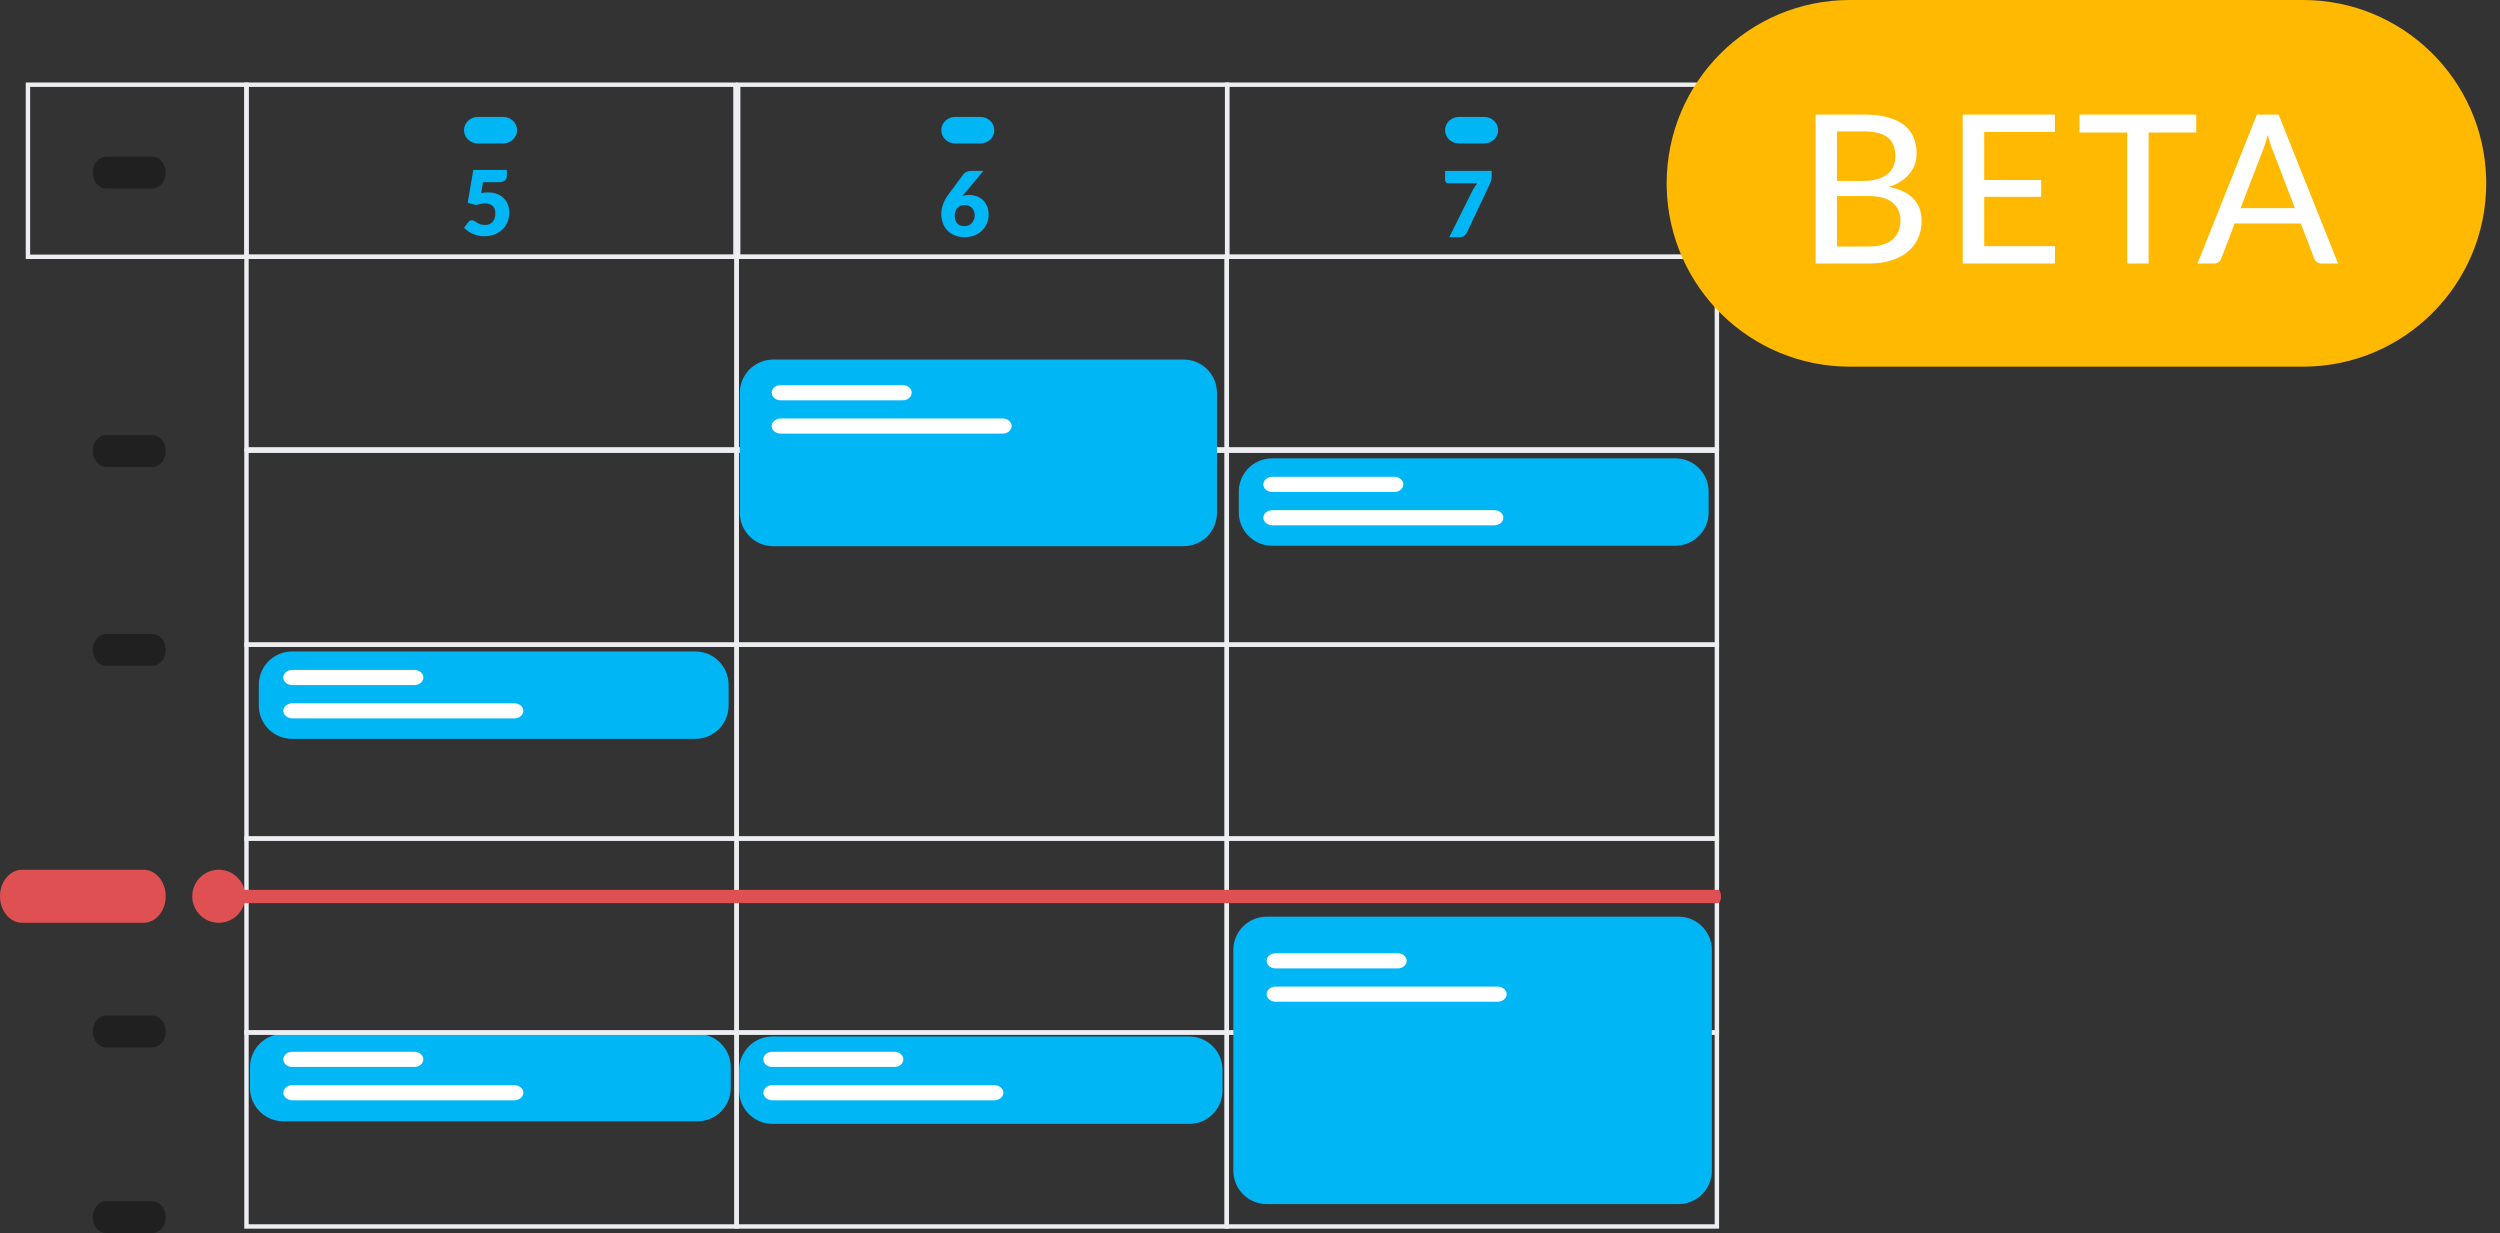 <svg xmlns="http://www.w3.org/2000/svg" xmlns:xlink="http://www.w3.org/1999/xlink" width="150" height="74" version="1.1" viewBox="0 0 150 74"><rect x="0" y="0" width="150" height="74" fill="#333333" stroke="none"/><title>WeeklyCalendar</title><desc>Created with Sketch.</desc><g id="pages" fill="none" fill-rule="evenodd" stroke="none" stroke-width="1"><g id="WeeklyCalendar" fill-rule="nonzero"><g id="Group-185" transform="translate(0, 5)"><path id="Path" fill="#202020" d="M6.364,6.311 C5.924,6.311 5.568,5.884 5.568,5.357 C5.568,4.83 5.924,4.402 6.364,4.402 L9.148,4.402 C9.587,4.402 9.943,4.83 9.943,5.357 C9.943,5.884 9.587,6.311 9.148,6.311 L6.364,6.311 Z"/><path id="Path-Copy-26" fill="#202020" d="M6.364,23.016 C5.924,23.016 5.568,22.589 5.568,22.061 C5.568,21.534 5.924,21.107 6.364,21.107 L9.148,21.107 C9.587,21.107 9.943,21.534 9.943,22.061 C9.943,22.589 9.587,23.016 9.148,23.016 L6.364,23.016 Z"/><path id="Path-Copy-28" fill="#202020" d="M6.364,34.948 C5.924,34.948 5.568,34.52 5.568,33.993 C5.568,33.466 5.924,33.039 6.364,33.039 L9.148,33.039 C9.587,33.039 9.943,33.466 9.943,33.993 C9.943,34.52 9.587,34.948 9.148,34.948 L6.364,34.948 Z"/><path id="Path-Copy-34" fill="#202020" d="M6.364,57.844 C5.924,57.844 5.568,57.417 5.568,56.889 C5.568,56.362 5.924,55.935 6.364,55.935 L9.148,55.935 C9.587,55.935 9.943,56.362 9.943,56.889 C9.943,57.417 9.587,57.844 9.148,57.844 L6.364,57.844 Z"/><path id="Path-Copy-35" fill="#202020" d="M6.364,68.98 C5.924,68.98 5.568,68.553 5.568,68.026 C5.568,67.499 5.924,67.071 6.364,67.071 L9.148,67.071 C9.587,67.071 9.943,67.499 9.943,68.026 C9.943,68.553 9.587,68.98 9.148,68.98 L6.364,68.98 Z"/><path id="Path-Copy-31" fill="#DE5051" d="M1.326,50.367 C0.594,50.367 -7.34765784e-14,49.654 -7.34765784e-14,48.776 C-7.34765784e-14,47.897 0.594,47.185 1.326,47.185 L8.617,47.185 C9.35,47.185 9.943,47.897 9.943,48.776 C9.943,49.654 9.35,50.367 8.617,50.367 L1.326,50.367 Z"/><g id="Group-191" transform="translate(15.199, 34.087)"><path id="Rectangle" fill="#01B6F5" d="M26.518,-5.42596271e-13 C27.623,-5.42596271e-13 28.518,0.895 28.518,2 L28.518,3.245 C28.518,4.349 27.623,5.245 26.518,5.245 L2.328,5.245 C1.223,5.245 0.328,4.349 0.328,3.245 L0.328,2 C0.328,0.895 1.223,-5.42596271e-13 2.328,-5.42596271e-13 L26.518,-5.42596271e-13 Z"/><path id="Path-Copy-28" fill="#FFF" d="M2.333,2.018 C2.039,2.018 1.801,1.814 1.801,1.563 C1.801,1.312 2.039,1.108 2.333,1.108 L9.669,1.108 C9.963,1.108 10.201,1.312 10.201,1.563 C10.201,1.814 9.963,2.018 9.669,2.018 L2.333,2.018 Z"/><path id="Path-Copy-32" fill="#FFF" d="M2.353,4.018 C2.048,4.018 1.801,3.814 1.801,3.563 C1.801,3.312 2.048,3.108 2.353,3.108 L15.649,3.108 C15.954,3.108 16.201,3.312 16.201,3.563 C16.201,3.814 15.954,4.018 15.649,4.018 L2.353,4.018 Z"/></g><g id="Group-191-Copy-4" transform="translate(74, 22.5)"><path id="Rectangle" fill="#01B6F5" d="M26.518,-5.42596271e-13 C27.623,-5.42596271e-13 28.518,0.895 28.518,2 L28.518,3.245 C28.518,4.349 27.623,5.245 26.518,5.245 L2.328,5.245 C1.223,5.245 0.328,4.349 0.328,3.245 L0.328,2 C0.328,0.895 1.223,-5.42596271e-13 2.328,-5.42596271e-13 L26.518,-5.42596271e-13 Z"/><path id="Path-Copy-28" fill="#FFF" d="M2.333,2.018 C2.039,2.018 1.801,1.814 1.801,1.563 C1.801,1.312 2.039,1.108 2.333,1.108 L9.669,1.108 C9.963,1.108 10.201,1.312 10.201,1.563 C10.201,1.814 9.963,2.018 9.669,2.018 L2.333,2.018 Z"/><path id="Path-Copy-32" fill="#FFF" d="M2.353,4.018 C2.048,4.018 1.801,3.814 1.801,3.563 C1.801,3.312 2.048,3.108 2.353,3.108 L15.649,3.108 C15.954,3.108 16.201,3.312 16.201,3.563 C16.201,3.814 15.954,4.018 15.649,4.018 L2.353,4.018 Z"/></g><g id="Group-191-Copy-2" transform="translate(14.199, 57)"><path id="Rectangle" fill="#01B6F5" d="M27.647,0.033 C28.752,0.033 29.647,0.928 29.647,2.033 L29.647,3.278 C29.647,4.382 28.752,5.278 27.647,5.278 L2.801,5.278 C1.697,5.278 0.801,4.382 0.801,3.278 L0.801,2.033 C0.801,0.928 1.697,0.033 2.801,0.033 L27.647,0.033 Z"/><path id="Path-Copy-28" fill="#FFF" d="M3.333,2.018 C3.039,2.018 2.801,1.814 2.801,1.563 C2.801,1.312 3.039,1.108 3.333,1.108 L10.669,1.108 C10.963,1.108 11.201,1.312 11.201,1.563 C11.201,1.814 10.963,2.018 10.669,2.018 L3.333,2.018 Z"/><path id="Path-Copy-32" fill="#FFF" d="M3.353,4.018 C3.048,4.018 2.801,3.814 2.801,3.563 C2.801,3.312 3.048,3.108 3.353,3.108 L16.649,3.108 C16.954,3.108 17.201,3.312 17.201,3.563 C17.201,3.814 16.954,4.018 16.649,4.018 L3.353,4.018 Z"/></g><g id="Group-191-Copy-3" transform="translate(44, 57)"><path id="Rectangle" fill="#01B6F5" d="M27.35,0.189 C28.455,0.189 29.35,1.085 29.35,2.189 L29.35,3.434 C29.35,4.539 28.455,5.434 27.35,5.434 L2.349,5.434 C1.244,5.434 0.349,4.539 0.349,3.434 L0.349,2.189 C0.349,1.085 1.244,0.189 2.349,0.189 L27.35,0.189 Z"/><path id="Path-Copy-28" fill="#FFF" d="M2.333,2.018 C2.039,2.018 1.801,1.814 1.801,1.563 C1.801,1.312 2.039,1.108 2.333,1.108 L9.669,1.108 C9.963,1.108 10.201,1.312 10.201,1.563 C10.201,1.814 9.963,2.018 9.669,2.018 L2.333,2.018 Z"/><path id="Path-Copy-32" fill="#FFF" d="M2.353,4.018 C2.048,4.018 1.801,3.814 1.801,3.563 C1.801,3.312 2.048,3.108 2.353,3.108 L15.649,3.108 C15.954,3.108 16.201,3.312 16.201,3.563 C16.201,3.814 15.954,4.018 15.649,4.018 L2.353,4.018 Z"/></g><path id="Rectangle" fill="#EDEEF2" stroke="#EDEEF2" stroke-width=".1" d="M44.275,33.595 L44.275,45.396 L14.707,45.396 L14.707,33.595 L44.275,33.595 Z M44.111,33.759 L14.871,33.759 L14.871,45.232 L44.111,45.232 L44.111,33.759 Z"/><path id="Rectangle-Copy" fill="#EDEEF2" stroke="#EDEEF2" stroke-width=".1" d="M73.685,33.595 L73.685,45.396 L44.117,45.396 L44.117,33.595 L73.685,33.595 Z M73.521,33.759 L44.281,33.759 L44.281,45.232 L73.521,45.232 L73.521,33.759 Z"/><path id="Rectangle-Copy-2" fill="#EDEEF2" stroke="#EDEEF2" stroke-width=".1" d="M103.095,33.595 L103.095,45.396 L73.528,45.396 L73.528,33.595 L103.095,33.595 Z M102.931,33.759 L73.691,33.759 L73.691,45.232 L102.931,45.232 L102.931,33.759 Z"/><path id="Rectangle" fill="#EDEEF2" stroke="#EDEEF2" stroke-width=".1" d="M44.275,45.232 L44.275,57.033 L14.707,57.033 L14.707,45.232 L44.275,45.232 Z M44.111,45.396 L14.871,45.396 L14.871,56.869 L44.111,56.869 L44.111,45.396 Z"/><path id="Rectangle-Copy" fill="#EDEEF2" stroke="#EDEEF2" stroke-width=".1" d="M73.685,45.232 L73.685,57.033 L44.117,57.033 L44.117,45.232 L73.685,45.232 Z M73.521,45.396 L44.281,45.396 L44.281,56.869 L73.521,56.869 L73.521,45.396 Z"/><path id="Rectangle-Copy-2" fill="#EDEEF2" stroke="#EDEEF2" stroke-width=".1" d="M103.095,45.232 L103.095,57.033 L73.528,57.033 L73.528,45.232 L103.095,45.232 Z M102.931,45.396 L73.691,45.396 L73.691,56.869 L102.931,56.869 L102.931,45.396 Z"/><path id="Rectangle" fill="#EDEEF2" stroke="#EDEEF2" stroke-width=".1" d="M44.275,56.869 L44.275,68.67 L14.707,68.67 L14.707,56.869 L44.275,56.869 Z M44.111,57.033 L14.871,57.033 L14.871,68.506 L44.111,68.506 L44.111,57.033 Z"/><path id="Rectangle-Copy" fill="#EDEEF2" stroke="#EDEEF2" stroke-width=".1" d="M73.685,56.869 L73.685,68.67 L44.117,68.67 L44.117,56.869 L73.685,56.869 Z M73.521,57.033 L44.281,57.033 L44.281,68.506 L73.521,68.506 L73.521,57.033 Z"/><path id="Rectangle-Copy-2" fill="#EDEEF2" stroke="#EDEEF2" stroke-width=".1" d="M103.095,56.869 L103.095,68.67 L73.528,68.67 L73.528,56.869 L103.095,56.869 Z M102.931,57.033 L73.691,57.033 L73.691,68.506 L102.931,68.506 L102.931,57.033 Z"/><path id="Path" fill="#DE5051" d="M103.095,48.391 C103.186,48.391 103.259,48.569 103.259,48.789 C103.259,48.993 103.196,49.161 103.114,49.184 L103.095,49.186 L12.413,49.186 C12.322,49.186 12.249,49.008 12.249,48.789 C12.249,48.585 12.312,48.417 12.393,48.394 L12.413,48.391 L103.095,48.391 Z"/><path id="Path" fill="#DE5051" d="M13.125,47.185 C14.004,47.185 14.716,47.897 14.716,48.776 C14.716,49.654 14.004,50.367 13.125,50.367 C12.246,50.367 11.534,49.654 11.534,48.776 C11.534,47.897 12.246,47.185 13.125,47.185 Z"/><path id="Rectangle" fill="#EDEEF2" stroke="#EDEEF2" stroke-width=".1" d="M44.275,10.326 L44.275,22.044 L14.707,22.044 L14.707,10.326 L44.275,10.326 Z M44.111,10.49 L14.871,10.49 L14.871,21.88 L44.111,21.88 L44.111,10.49 Z"/><path id="Rectangle-Copy" fill="#EDEEF2" stroke="#EDEEF2" stroke-width=".1" d="M73.685,10.326 L73.685,22.044 L44.117,22.044 L44.117,10.326 L73.685,10.326 Z M73.521,10.49 L44.281,10.49 L44.281,21.88 L73.521,21.88 L73.521,10.49 Z"/><path id="Rectangle-Copy-2" fill="#EDEEF2" stroke="#EDEEF2" stroke-width=".1" d="M103.095,10.326 L103.095,22.044 L73.528,22.044 L73.528,10.326 L103.095,10.326 Z M102.931,10.49 L73.691,10.49 L73.691,21.88 L102.931,21.88 L102.931,10.49 Z"/><path id="Rectangle" fill="#EDEEF2" stroke="#EDEEF2" stroke-width=".1" d="M44.275,21.962 L44.275,33.763 L14.707,33.763 L14.707,21.962 L44.275,21.962 Z M44.111,22.126 L14.871,22.126 L14.871,33.599 L44.111,33.599 L44.111,22.126 Z"/><g id="Group-191-Copy" transform="translate(74, 50)"><path id="Rectangle" fill="#01B6F5" d="M26.711,-5.42596271e-13 C27.816,-5.42596271e-13 28.711,0.895 28.711,2 L28.711,15.245 C28.711,16.349 27.816,17.245 26.711,17.245 L2,17.245 C0.895,17.245 -3.43058915e-14,16.349 -3.43058915e-14,15.245 L-3.43058915e-14,2 C-3.43058915e-14,0.895 0.895,-5.42596271e-13 2,-5.42596271e-13 L26.711,-5.42596271e-13 Z"/><path id="Path-Copy-28" fill="#FFF" d="M2.532,3.105 C2.238,3.105 2,2.901 2,2.65 C2,2.399 2.238,2.195 2.532,2.195 L9.868,2.195 C10.162,2.195 10.4,2.399 10.4,2.65 C10.4,2.901 10.162,3.105 9.868,3.105 L2.532,3.105 Z"/><path id="Path-Copy-32" fill="#FFF" d="M2.552,5.105 C2.247,5.105 2,4.901 2,4.65 C2,4.399 2.247,4.195 2.552,4.195 L15.848,4.195 C16.153,4.195 16.4,4.399 16.4,4.65 C16.4,4.901 16.153,5.105 15.848,5.105 L2.552,5.105 Z"/></g><path id="Rectangle-Copy" fill="#EDEEF2" stroke="#EDEEF2" stroke-width=".1" d="M73.685,21.962 L73.685,33.763 L44.117,33.763 L44.117,21.962 L73.685,21.962 Z M73.521,22.126 L44.281,22.126 L44.281,33.599 L73.521,33.599 L73.521,22.126 Z"/><path id="Rectangle-Copy-2" fill="#EDEEF2" stroke="#EDEEF2" stroke-width=".1" d="M103.095,21.962 L103.095,33.763 L73.528,33.763 L73.528,21.962 L103.095,21.962 Z M102.931,22.126 L73.691,22.126 L73.691,33.599 L102.931,33.599 L102.931,22.126 Z"/><path id="Rectangle" fill="#EDEEF2" stroke="#EDEEF2" stroke-width=".1" d="M44.209,3.65969881e-13 L44.209,10.49 L14.707,10.49 L14.707,3.65969881e-13 L44.209,3.65969881e-13 Z M44.045,0.164 L14.871,0.164 L14.871,10.326 L44.045,10.326 L44.045,0.164 Z"/><path id="Rectangle-Copy" fill="#EDEEF2" stroke="#EDEEF2" stroke-width=".1" d="M73.711,3.65969881e-13 L73.711,10.49 L44.209,10.49 L44.209,3.65969881e-13 L73.711,3.65969881e-13 Z M73.547,0.164 L44.373,0.164 L44.373,10.326 L73.547,10.326 L73.547,0.164 Z"/><g id="Group-191-Copy-5" transform="translate(43.5, 16)"><path id="Rectangle" fill="#01B6F5" d="M27.518,0.573 C28.623,0.573 29.518,1.469 29.518,2.573 L29.518,9.77 C29.518,10.875 28.623,11.77 27.518,11.77 L2.89,11.77 C1.785,11.77 0.89,10.875 0.89,9.77 L0.89,2.573 C0.89,1.469 1.785,0.573 2.89,0.573 L27.518,0.573 Z"/><path id="Path-Copy-28" fill="#FFF" d="M3.333,3.018 C3.039,3.018 2.801,2.814 2.801,2.563 C2.801,2.312 3.039,2.108 3.333,2.108 L10.669,2.108 C10.963,2.108 11.201,2.312 11.201,2.563 C11.201,2.814 10.963,3.018 10.669,3.018 L3.333,3.018 Z"/><path id="Path-Copy-32" fill="#FFF" d="M3.353,5.018 C3.048,5.018 2.801,4.814 2.801,4.563 C2.801,4.312 3.048,4.108 3.353,4.108 L16.649,4.108 C16.954,4.108 17.201,4.312 17.201,4.563 C17.201,4.814 16.954,5.018 16.649,5.018 L3.353,5.018 Z"/></g><path id="Rectangle-Copy-2" fill="#EDEEF2" stroke="#EDEEF2" stroke-width=".1" d="M103.049,3.65969881e-13 L103.049,10.49 L73.547,10.49 L73.547,3.65969881e-13 L103.049,3.65969881e-13 Z M102.885,0.164 L73.711,0.164 L73.711,10.326 L102.885,10.326 L102.885,0.164 Z"/><g id="Group-184" fill="#01B6F5" transform="translate(27.841, 2.016)"><path id="Sun15" d="M1.21,7.159 C1.429,7.159 1.631,7.124 1.816,7.055 C2,6.986 2.159,6.888 2.292,6.762 C2.426,6.636 2.53,6.486 2.604,6.313 C2.679,6.139 2.716,5.947 2.716,5.736 C2.716,5.569 2.689,5.412 2.634,5.265 C2.579,5.118 2.498,4.99 2.39,4.882 C2.282,4.773 2.148,4.687 1.99,4.624 C1.832,4.561 1.649,4.529 1.442,4.529 C1.377,4.529 1.31,4.532 1.242,4.537 C1.174,4.543 1.103,4.553 1.029,4.567 L1.029,4.567 L1.139,3.916 L2.079,3.916 C2.167,3.916 2.243,3.907 2.306,3.888 C2.369,3.869 2.42,3.842 2.458,3.807 C2.497,3.772 2.526,3.731 2.544,3.684 C2.562,3.637 2.571,3.585 2.571,3.527 L2.571,3.527 L2.571,3.182 L0.556,3.182 L0.221,5.15 L0.74,5.291 C0.909,5.224 1.082,5.191 1.258,5.191 C1.456,5.191 1.609,5.241 1.717,5.341 C1.825,5.44 1.879,5.586 1.879,5.777 C1.879,5.874 1.868,5.965 1.846,6.051 C1.823,6.136 1.787,6.211 1.738,6.275 C1.688,6.339 1.624,6.389 1.544,6.426 C1.465,6.463 1.37,6.481 1.258,6.481 C1.147,6.481 1.053,6.467 0.977,6.438 C0.902,6.409 0.836,6.377 0.779,6.342 C0.722,6.307 0.67,6.275 0.622,6.245 C0.575,6.215 0.524,6.201 0.47,6.201 C0.428,6.201 0.39,6.21 0.354,6.229 C0.318,6.248 0.286,6.275 0.259,6.311 L0.259,6.311 L-4.64527406e-14,6.657 C0.07,6.725 0.149,6.79 0.235,6.85 C0.321,6.91 0.415,6.963 0.517,7.009 C0.619,7.055 0.728,7.092 0.844,7.119 C0.96,7.146 1.082,7.159 1.21,7.159 Z"/><path id="Line-12" d="M0.83,1.591 C0.372,1.591 0,1.235 0,0.795 C0,0.356 0.372,0 0.83,0 L2.352,0 C2.81,0 3.182,0.356 3.182,0.795 C3.182,1.235 2.81,1.591 2.352,1.591 L0.83,1.591 Z"/></g><g id="Group-184-Copy-2" fill="#01B6F5" transform="translate(86.705, 2.016)"><path id="Line-12" d="M0.83,1.591 C0.372,1.591 0,1.235 0,0.795 C0,0.356 0.372,0 0.83,0 L2.352,0 C2.81,0 3.182,0.356 3.182,0.795 C3.182,1.235 2.81,1.591 2.352,1.591 L0.83,1.591 Z"/></g><g id="Group-184-Copy" fill="#01B6F5" transform="translate(56.477, 2.016)"><path id="Line-12" d="M0.83,1.591 C0.372,1.591 0,1.235 0,0.795 C0,0.356 0.372,0 0.83,0 L2.352,0 C2.81,0 3.182,0.356 3.182,0.795 C3.182,1.235 2.81,1.591 2.352,1.591 L0.83,1.591 Z"/></g><path id="Mon16" fill="#01B6F5" d="M57.887,9.232 C58.101,9.232 58.296,9.196 58.473,9.124 C58.649,9.052 58.8,8.954 58.925,8.831 C59.05,8.707 59.147,8.563 59.215,8.399 C59.284,8.234 59.318,8.06 59.318,7.876 C59.318,7.675 59.284,7.5 59.217,7.351 C59.149,7.203 59.06,7.08 58.951,6.983 C58.841,6.885 58.717,6.813 58.578,6.766 C58.439,6.72 58.299,6.696 58.157,6.696 C58.002,6.696 57.862,6.72 57.736,6.766 L57.736,6.766 L57.838,6.648 L59.005,5.254 L58.259,5.254 C58.159,5.254 58.069,5.273 57.991,5.311 C57.912,5.349 57.853,5.394 57.811,5.446 L57.811,5.446 L56.925,6.642 C56.627,7.042 56.477,7.435 56.477,7.822 C56.477,8.029 56.509,8.219 56.573,8.392 C56.637,8.565 56.73,8.713 56.851,8.837 C56.973,8.962 57.121,9.058 57.295,9.128 C57.47,9.197 57.667,9.232 57.887,9.232 Z M57.871,8.57 C57.77,8.57 57.682,8.555 57.609,8.526 C57.535,8.496 57.474,8.453 57.425,8.397 C57.376,8.342 57.34,8.275 57.317,8.198 C57.294,8.12 57.282,8.033 57.282,7.936 C57.282,7.838 57.296,7.751 57.325,7.674 C57.354,7.596 57.394,7.53 57.445,7.474 C57.497,7.418 57.557,7.375 57.628,7.346 C57.698,7.316 57.775,7.301 57.86,7.301 C57.953,7.301 58.038,7.316 58.115,7.344 C58.191,7.373 58.257,7.415 58.311,7.469 C58.365,7.523 58.407,7.589 58.436,7.668 C58.466,7.748 58.481,7.838 58.481,7.938 C58.481,8.028 58.465,8.112 58.434,8.188 C58.402,8.265 58.359,8.331 58.305,8.388 C58.251,8.445 58.187,8.489 58.112,8.522 C58.037,8.554 57.957,8.57 57.871,8.57 Z"/><path id="Tue17" fill="#01B6F5" d="M87.573,9.232 C87.689,9.232 87.782,9.204 87.852,9.15 C87.922,9.095 87.977,9.03 88.015,8.953 L88.015,8.953 L89.396,6.027 C89.418,5.983 89.441,5.929 89.464,5.865 C89.488,5.8 89.5,5.715 89.5,5.609 L89.5,5.609 L89.5,5.254 L86.705,5.254 L86.705,5.811 C86.705,5.835 86.71,5.858 86.721,5.881 C86.732,5.904 86.746,5.924 86.763,5.941 C86.781,5.958 86.801,5.972 86.823,5.982 C86.846,5.992 86.87,5.997 86.896,5.997 L86.896,5.997 L88.645,5.997 C88.593,6.053 88.545,6.113 88.502,6.176 C88.459,6.239 88.417,6.308 88.375,6.385 L88.375,6.385 L86.956,9.232 L87.573,9.232 Z"/><path id="Rectangle" fill="#EDEEF2" stroke="#EDEEF2" stroke-width=".1" d="M14.871,3.65969881e-13 L14.871,10.49 L1.595,10.49 L1.595,3.65969881e-13 L14.871,3.65969881e-13 Z M14.707,0.164 L1.759,0.164 L1.759,10.326 L14.707,10.326 L14.707,0.164 Z"/></g><g id="Group-5" transform="translate(100, 0)"><path id="Path" fill="#FFB900" d="M0,11 C0,4.925 4.928,0 10.991,0 L38.182,0 C44.152,0 49.011,4.763 49.169,10.702 L49.173,11 C49.173,17.075 44.244,22 38.182,22 L10.991,22 C5.02,22 0.162,17.237 0.004,11.298 L0,11 Z"/><path id="BETA" fill="#FFF" d="M8.938,15.812 L12.133,15.812 C12.635,15.812 13.082,15.75 13.475,15.626 C13.867,15.501 14.198,15.327 14.468,15.102 C14.738,14.878 14.944,14.609 15.085,14.296 C15.226,13.982 15.297,13.635 15.297,13.253 C15.297,12.705 15.131,12.259 14.801,11.917 C14.471,11.574 13.984,11.339 13.341,11.21 C13.619,11.123 13.862,11.01 14.07,10.87 C14.277,10.731 14.449,10.576 14.586,10.403 C14.724,10.231 14.826,10.044 14.895,9.843 C14.963,9.641 14.998,9.433 14.998,9.217 C14.998,8.856 14.936,8.53 14.814,8.239 C14.691,7.948 14.501,7.702 14.244,7.501 C13.987,7.3 13.658,7.145 13.26,7.037 C12.861,6.929 12.384,6.875 11.827,6.875 L8.938,6.875 L8.938,15.812 Z M10.221,11.764 L12.114,11.764 C12.757,11.764 13.237,11.895 13.553,12.157 C13.868,12.418 14.026,12.773 14.026,13.222 C14.026,13.45 13.99,13.66 13.917,13.851 C13.844,14.042 13.731,14.207 13.578,14.346 C13.424,14.485 13.227,14.594 12.986,14.673 C12.745,14.752 12.454,14.791 12.114,14.791 L10.221,14.791 L10.221,11.764 Z M10.221,10.855 L10.221,7.884 L11.827,7.884 C12.471,7.884 12.947,8.003 13.257,8.242 C13.566,8.481 13.721,8.858 13.721,9.373 C13.721,9.597 13.681,9.8 13.602,9.983 C13.524,10.166 13.404,10.321 13.244,10.45 C13.084,10.579 12.882,10.678 12.637,10.749 C12.392,10.82 12.104,10.855 11.771,10.855 L10.221,10.855 Z M23.294,6.875 L17.763,6.875 L17.763,15.812 L23.294,15.812 L23.3,14.766 L19.052,14.766 L19.052,11.808 L22.471,11.808 L22.471,10.799 L19.052,10.799 L19.052,7.921 L23.294,7.921 L23.294,6.875 Z M31.776,6.875 L24.77,6.875 L24.77,7.952 L27.635,7.952 L27.635,15.812 L28.918,15.812 L28.918,7.952 L31.776,7.952 L31.776,6.875 Z M40.284,15.812 L36.715,6.875 L35.414,6.875 L31.851,15.812 L32.848,15.812 C32.956,15.812 33.048,15.781 33.125,15.719 C33.202,15.657 33.252,15.586 33.277,15.507 L34.081,13.408 L38.048,13.408 L38.852,15.507 C38.889,15.599 38.943,15.672 39.014,15.728 C39.084,15.784 39.176,15.812 39.288,15.812 L40.284,15.812 Z M37.693,12.487 L34.436,12.487 L35.787,8.974 C35.833,8.862 35.879,8.731 35.924,8.582 L36.061,8.096 L36.061,8.096 C36.107,8.27 36.154,8.431 36.202,8.578 L36.249,8.72 L36.249,8.72 L37.693,12.487 Z"/></g></g></g></svg>
